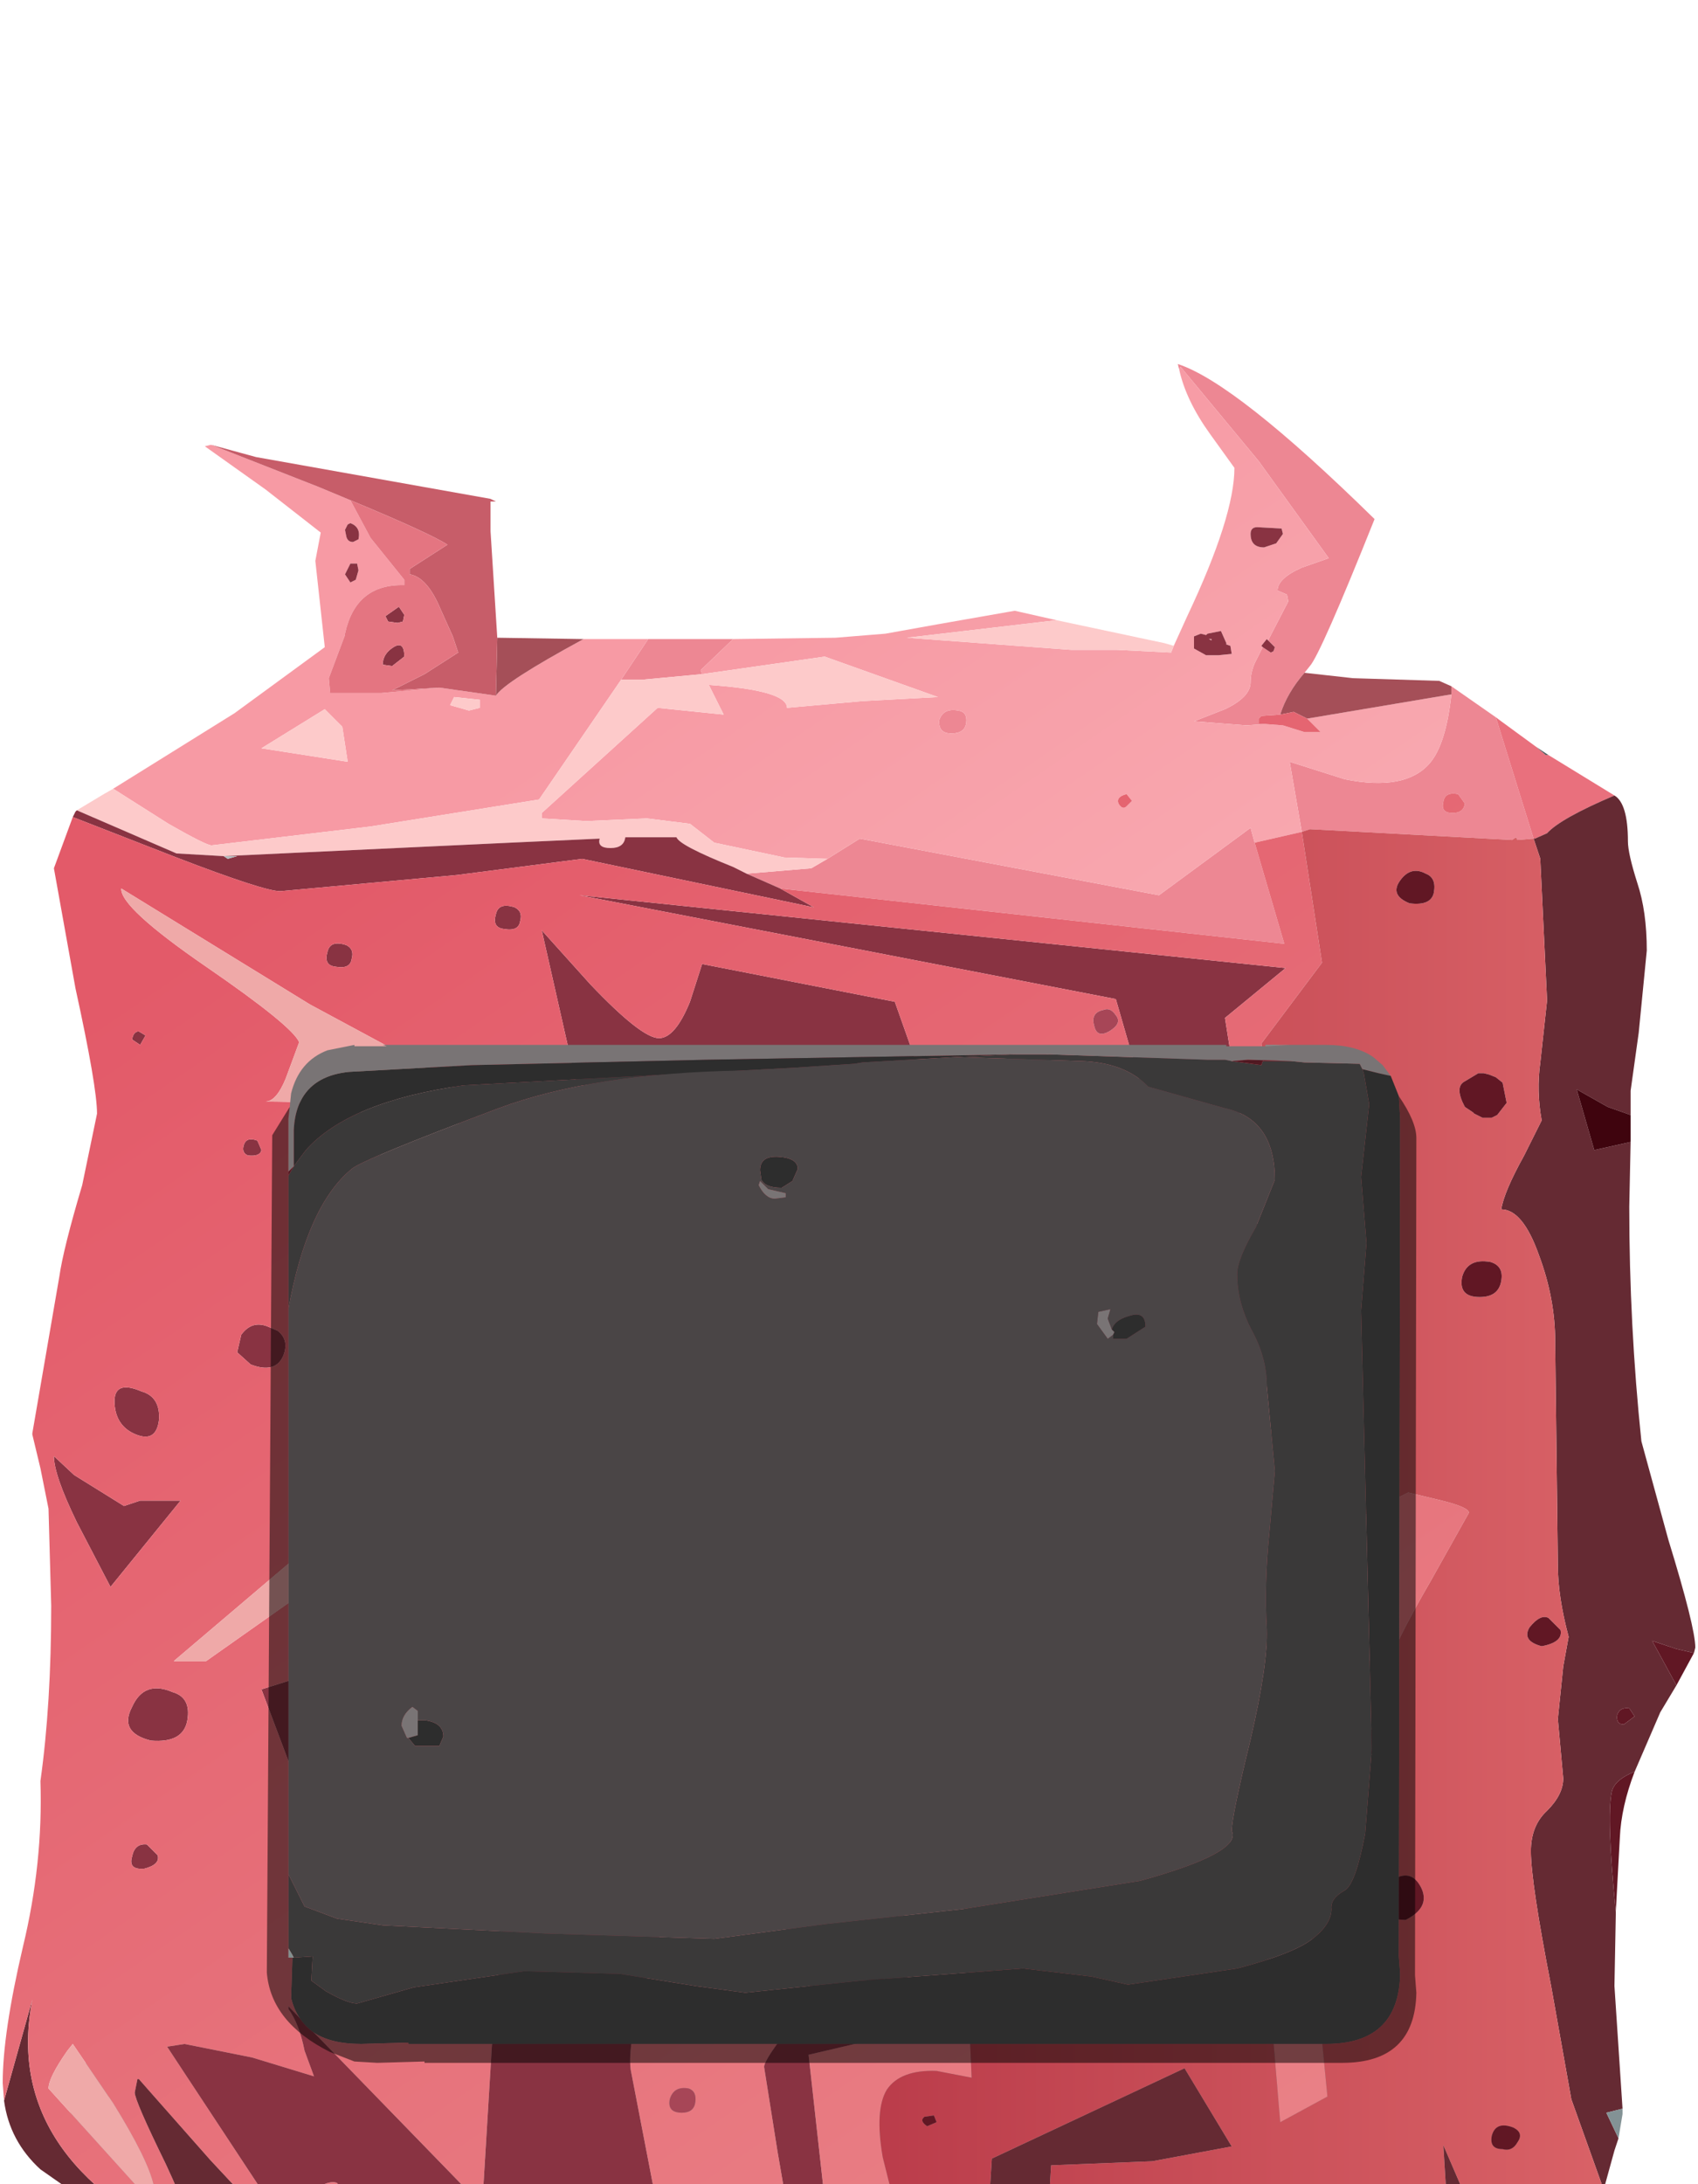 <?xml version="1.0" encoding="UTF-8" standalone="no"?>
<svg xmlns:xlink="http://www.w3.org/1999/xlink" height="81.0px" width="63.0px" xmlns="http://www.w3.org/2000/svg">
  <g transform="matrix(1.0, 0.0, 0.0, 1.0, 0.0, 0.0)">
    <use height="102.5" transform="matrix(1.0, 0.0, 0.0, 1.0, -0.25, 6.25)" width="63.5" xlink:href="#shape0"/>
    <use height="47.95" transform="matrix(0.298, 0.0, 0.0, 0.724, 2.502, 60.741)" width="182.6" xlink:href="#sprite0"/>
    <use height="71.25" transform="matrix(1.0, 0.0, 0.0, 1.0, 0.1, 13.5)" width="62.8" xlink:href="#shape2"/>
    <use height="0.0" id="price_tag_pt" transform="matrix(1.0, 0.0, 0.0, 1.0, 31.5, 94.8)" width="0.0" xlink:href="#sprite1"/>
  </g>
  <defs>
    <g id="shape0" transform="matrix(1.0, 0.0, 0.0, 1.0, 0.25, -6.25)">
      <path d="M63.25 108.75 L-0.25 108.75 -0.25 6.25 63.25 6.25 63.25 108.75" fill="#ffffff" fill-opacity="0.0" fill-rule="evenodd" stroke="none"/>
    </g>
    <g id="sprite0" transform="matrix(1.0, 0.0, 0.0, 1.0, 9.05, 42.85)">
      <use height="47.95" transform="matrix(1.0, 0.0, 0.0, 1.0, -9.05, -42.85)" width="182.6" xlink:href="#shape1"/>
    </g>
    <g id="shape1" transform="matrix(1.0, 0.0, 0.0, 1.0, 9.05, 42.85)">
      <path d="M-9.0 -18.9 L15.7 -42.85 154.6 -42.85 173.5 -18.9 173.55 -18.85 Q82.25 -28.25 -9.0 -18.85 L-9.0 -18.9" fill="url(#gradient0)" fill-rule="evenodd" stroke="none"/>
      <path d="M-9.0 -18.9 L-9.0 -18.85 Q82.25 -28.25 173.55 -18.85 L173.5 -18.9 173.55 -18.9 173.55 -18.85 154.6 5.1 15.7 5.1 -9.0 -18.85 -9.05 -18.9 -9.0 -18.9" fill="url(#gradient1)" fill-rule="evenodd" stroke="none"/>
    </g>
    <linearGradient gradientTransform="matrix(0.0, 0.023, -0.052, 0.0, 82.2, -21.65)" gradientUnits="userSpaceOnUse" id="gradient0" spreadMethod="pad" x1="-819.2" x2="819.2">
      <stop offset="0.0" stop-color="#000000" stop-opacity="0.0"/>
      <stop offset="0.533" stop-color="#000000" stop-opacity="0.447"/>
      <stop offset="0.784" stop-color="#000000"/>
    </linearGradient>
    <linearGradient gradientTransform="matrix(0.0, -0.023, -0.052, 0.0, 81.8, -19.95)" gradientUnits="userSpaceOnUse" id="gradient1" spreadMethod="pad" x1="-819.2" x2="819.2">
      <stop offset="0.0" stop-color="#000000" stop-opacity="0.0"/>
      <stop offset="0.533" stop-color="#000000" stop-opacity="0.447"/>
      <stop offset="0.784" stop-color="#000000"/>
    </linearGradient>
    <g id="shape2" transform="matrix(1.0, 0.0, 0.0, 1.0, -0.1, -13.5)">
      <path d="M47.05 23.75 L47.1 23.65 47.8 22.3 47.75 22.05 47.4 21.9 Q47.4 21.45 48.3 21.05 L49.3 20.7 46.7 17.1 43.8 13.6 43.75 13.7 43.7 13.5 Q45.85 14.2 51.0 19.25 49.0 24.25 48.6 24.7 L48.4 24.95 Q47.75 25.7 47.5 26.5 L46.8 26.55 46.7 26.65 46.7 26.85 46.95 26.85 46.25 26.9 44.3 26.75 Q44.55 26.65 45.45 26.3 46.4 25.85 46.4 25.3 46.4 24.95 46.55 24.6 L46.85 24.0 47.15 24.2 47.25 24.15 47.3 24.0 47.05 23.75 M27.2 23.7 L26.0 24.85 26.05 25.0 23.9 25.2 23.05 25.2 24.05 23.7 27.2 23.7 M30.7 31.85 L31.9 31.1 43.0 33.2 46.4 30.7 46.55 31.25 47.65 35.0 28.95 32.95 27.7 32.4 30.1 32.2 30.7 31.85 M48.3 30.85 L47.85 28.25 49.9 28.9 Q52.15 29.35 53.05 28.3 53.65 27.6 53.85 25.75 L53.85 25.45 55.5 26.6 56.9 31.1 56.3 31.15 56.25 31.05 56.1 31.15 48.6 30.75 48.3 30.85 M53.9 30.15 Q54.3 30.15 54.35 29.8 L54.1 29.45 Q53.6 29.35 53.55 29.75 53.45 30.15 53.9 30.15 M35.85 26.8 Q35.8 27.2 35.3 27.2 34.8 27.2 34.85 26.7 35.0 26.25 35.55 26.35 35.9 26.4 35.85 26.8" fill="#ed8793" fill-rule="evenodd" stroke="none"/>
      <path d="M43.75 13.7 L43.8 13.6 46.7 17.1 49.3 20.7 48.3 21.05 Q47.4 21.45 47.4 21.9 L47.75 22.05 47.8 22.3 47.1 23.65 47.05 23.75 47.0 23.7 46.8 23.95 46.85 24.0 46.55 24.6 Q46.4 24.95 46.4 25.3 46.4 25.85 45.45 26.3 44.55 26.65 44.3 26.75 L46.25 26.9 46.95 26.85 47.6 26.9 48.4 27.15 49.0 27.15 48.5 26.65 53.85 25.75 Q53.65 27.6 53.05 28.3 52.15 29.35 49.9 28.9 L47.85 28.25 48.3 30.85 46.55 31.25 46.4 30.7 43.0 33.2 31.9 31.1 30.7 31.85 29.1 31.8 26.5 31.25 25.6 30.55 24.0 30.35 21.75 30.45 20.1 30.35 20.1 30.15 24.4 26.25 26.85 26.5 26.3 25.4 Q29.2 25.6 29.2 26.25 L32.0 26.0 34.8 25.85 30.6 24.35 26.05 25.0 26.0 24.85 27.2 23.7 31.0 23.65 32.85 23.5 34.8 23.15 37.65 22.65 39.2 23.0 33.65 23.65 39.75 24.1 41.45 24.1 43.45 24.2 43.55 23.95 44.05 22.85 Q45.8 19.15 45.8 17.35 L44.9 16.1 Q44.0 14.85 43.75 13.7 M46.4 19.8 Q46.4 20.3 46.9 20.3 L47.35 20.15 47.6 19.8 47.55 19.6 46.65 19.55 Q46.4 19.55 46.4 19.8 M44.95 23.7 L44.95 23.75 44.85 23.7 44.95 23.7 M45.5 23.85 L45.3 23.4 44.8 23.5 44.75 23.55 44.55 23.5 44.3 23.6 44.3 24.05 44.75 24.3 45.0 24.3 45.2 24.3 45.7 24.25 45.65 23.95 45.5 23.9 45.5 23.85 M41.8 29.9 L42.0 29.7 41.8 29.45 Q41.4 29.55 41.5 29.8 41.65 30.05 41.8 29.9 M21.65 23.7 L24.05 23.7 23.05 25.2 20.0 29.65 13.75 30.65 7.85 31.35 Q7.65 31.35 6.25 30.55 L4.2 29.25 8.7 26.45 12.05 24.0 11.7 20.8 11.9 19.75 9.85 18.15 7.6 16.55 7.8 16.5 7.85 16.5 11.8 18.05 13.0 18.55 13.75 19.95 15.0 21.5 15.0 21.7 Q13.2 21.65 12.8 23.5 L12.8 23.55 12.2 25.15 12.25 25.7 14.15 25.7 16.3 25.5 18.4 25.8 Q18.7 25.3 21.65 23.7 M13.25 20.9 L13.0 20.9 12.8 21.3 13.0 21.6 13.2 21.5 13.3 21.15 13.25 20.9 M12.9 19.45 L12.8 19.65 12.85 19.9 Q12.9 20.1 13.1 20.1 L13.3 20.0 Q13.4 19.55 13.0 19.4 L12.9 19.45 M17.4 26.35 L17.8 26.25 17.8 25.95 16.85 25.85 16.7 26.15 17.4 26.35 M12.05 26.3 L9.7 27.75 12.9 28.25 12.7 26.95 12.05 26.3 M35.85 26.8 Q35.9 26.4 35.55 26.35 35.0 26.25 34.85 26.7 34.8 27.2 35.3 27.2 35.8 27.2 35.85 26.8" fill="url(#gradient2)" fill-rule="evenodd" stroke="none"/>
      <path d="M43.55 23.95 L43.45 24.2 41.45 24.1 39.75 24.1 33.65 23.65 39.2 23.0 43.2 23.85 43.55 23.95 M26.05 25.0 L30.6 24.35 34.8 25.85 32.0 26.0 29.2 26.25 Q29.2 25.6 26.3 25.4 L26.85 26.5 24.4 26.25 20.1 30.15 20.1 30.35 21.75 30.45 24.0 30.35 25.6 30.55 26.5 31.25 29.1 31.8 30.7 31.85 30.1 32.2 27.7 32.4 27.2 32.15 Q25.2 31.35 25.1 31.05 L23.2 31.05 Q23.15 31.45 22.65 31.45 22.15 31.45 22.25 31.1 L18.95 31.25 8.3 31.75 6.55 31.65 2.85 30.05 3.85 29.45 4.2 29.25 6.25 30.55 Q7.65 31.35 7.85 31.35 L13.75 30.65 20.0 29.65 23.05 25.2 23.9 25.2 26.05 25.0 M12.05 26.3 L12.7 26.95 12.9 28.25 9.7 27.75 12.05 26.3 M17.4 26.35 L16.7 26.15 16.85 25.85 17.8 25.95 17.8 26.25 17.4 26.35" fill="#fdcaca" fill-rule="evenodd" stroke="none"/>
      <path d="M47.05 23.75 L47.3 24.0 47.25 24.15 47.15 24.2 46.85 24.0 46.8 23.95 47.0 23.7 47.05 23.75 M45.5 23.85 L45.5 23.9 45.65 23.95 45.7 24.25 45.2 24.3 45.0 24.3 44.75 24.3 44.3 24.05 44.3 23.6 44.55 23.5 44.75 23.55 44.8 23.5 45.3 23.4 45.5 23.85 M44.95 23.7 L44.85 23.7 44.95 23.75 44.95 23.7 M46.4 19.8 Q46.4 19.55 46.65 19.55 L47.55 19.6 47.6 19.8 47.35 20.15 46.9 20.3 Q46.4 20.3 46.4 19.8 M44.4 42.25 Q44.95 42.1 44.85 41.7 L44.4 41.35 Q43.75 41.45 43.85 41.9 43.95 42.4 44.4 42.25 M41.4 37.05 L21.5 33.2 47.7 35.9 45.45 37.75 47.55 51.05 45.5 51.95 43.55 44.5 41.4 37.05 M12.9 19.45 L13.0 19.4 Q13.4 19.55 13.3 20.0 L13.1 20.1 Q12.9 20.1 12.85 19.9 L12.8 19.65 12.9 19.45 M13.25 20.9 L13.3 21.15 13.2 21.5 13.0 21.6 12.8 21.3 13.0 20.9 13.25 20.9 M14.8 22.5 L15.0 22.8 14.95 23.05 14.75 23.1 14.4 23.05 14.3 22.85 14.8 22.5 M15.0 24.35 L14.55 24.7 14.2 24.65 Q14.2 24.25 14.6 24.0 15.0 23.75 15.0 24.35 M12.15 35.3 Q12.25 34.85 12.85 35.05 13.15 35.2 13.05 35.55 13.0 35.95 12.45 35.85 12.0 35.8 12.15 35.3 M19.3 34.15 Q19.25 34.55 18.7 34.45 18.25 34.4 18.4 33.9 18.5 33.45 19.1 33.65 19.4 33.8 19.3 34.15 M2.85 30.05 L6.55 31.65 8.3 31.75 18.95 31.25 22.25 31.1 Q22.15 31.45 22.65 31.45 23.15 31.45 23.2 31.05 L25.1 31.05 Q25.2 31.35 27.2 32.15 L27.7 32.4 28.95 32.95 30.2 33.65 21.6 31.85 16.95 32.45 10.4 33.05 Q9.8 33.05 6.55 31.8 L2.7 30.3 2.8 30.1 2.85 30.05 M23.15 84.2 L21.95 83.6 18.0 81.65 17.9 81.65 18.25 75.9 18.75 70.05 19.9 68.55 25.3 69.5 24.25 72.45 Q23.25 75.6 23.4 76.75 L24.85 84.25 23.15 84.2 M8.3 31.75 L8.45 31.85 8.8 31.75 8.3 31.75 M9.7 42.65 Q9.65 42.9 9.2 42.85 8.95 42.75 9.05 42.45 9.15 42.15 9.55 42.3 L9.7 42.65 M5.2 38.75 L4.9 38.55 Q4.95 38.25 5.15 38.25 L5.4 38.4 5.2 38.75 M10.3 49.35 Q10.75 49.7 10.5 50.3 10.2 50.95 9.3 50.6 L8.8 50.15 8.95 49.5 Q9.35 48.95 9.95 49.2 L10.3 49.35 M24.95 41.75 Q25.1 41.75 25.2 41.9 L25.0 42.25 24.7 42.05 Q24.75 41.75 24.95 41.75 M23.05 46.35 L21.75 46.3 Q21.05 45.7 21.7 45.1 22.4 44.45 23.15 45.3 23.55 45.8 23.05 46.35 M27.55 40.1 L21.4 40.25 20.1 34.5 21.9 36.5 Q23.8 38.5 24.45 38.5 25.05 38.5 25.6 37.15 L26.05 35.75 33.2 37.15 34.05 39.55 38.9 39.1 43.6 50.65 35.5 48.05 37.25 47.95 Q39.05 47.7 39.05 47.2 L37.95 44.3 36.85 42.1 30.5 40.75 30.05 43.55 27.55 40.1 M36.75 54.6 Q36.85 54.15 37.15 54.15 37.4 54.05 37.6 54.35 37.8 54.65 37.25 54.95 36.7 55.05 36.75 54.6 M15.4 54.0 L15.55 53.35 Q15.95 52.8 16.55 53.05 L16.9 53.2 Q17.35 53.55 17.1 54.15 16.8 54.8 15.9 54.45 L15.4 54.0 M31.0 56.75 Q31.3 56.8 31.25 57.15 L30.8 57.45 Q30.35 57.45 30.45 57.05 30.55 56.65 31.0 56.75 M21.5 50.85 Q21.45 51.1 21.0 51.05 20.75 50.95 20.85 50.65 20.95 50.35 21.35 50.5 L21.5 50.85 M26.05 64.1 L22.6 65.2 18.35 64.6 15.9 70.75 12.75 70.75 9.7 62.65 11.45 62.1 13.95 69.55 15.45 68.9 17.15 64.65 16.95 60.8 22.15 62.3 25.05 61.3 32.85 63.75 33.85 75.3 30.0 76.2 30.65 82.05 29.35 82.7 28.85 79.8 28.35 76.65 Q28.35 76.3 30.2 74.05 L26.05 64.1 M32.95 73.05 L32.6 72.75 Q32.25 72.7 32.15 73.15 32.05 73.55 32.55 73.5 33.05 73.35 32.95 73.05 M6.7 55.65 L4.1 58.85 2.85 56.45 Q2.0 54.7 2.0 54.0 L2.75 54.7 4.6 55.85 5.2 55.65 6.7 55.65 M5.9 52.65 Q5.8 53.5 5.05 53.2 4.3 52.9 4.25 52.05 4.2 51.15 5.25 51.6 5.95 51.8 5.9 52.65 M6.95 63.8 Q6.8 64.65 5.6 64.55 4.4 64.25 4.9 63.3 5.35 62.3 6.4 62.75 7.1 62.95 6.95 63.8 M5.35 69.3 Q4.75 69.35 4.9 68.85 5.0 68.35 5.45 68.4 L5.85 68.8 Q5.95 69.15 5.35 69.3 M13.45 62.9 Q13.4 63.15 13.0 63.15 12.55 62.9 12.8 62.7 13.05 62.45 13.25 62.55 L13.45 62.9 M11.3 76.05 Q11.1 75.05 10.7 74.5 L10.7 74.4 17.7 81.6 16.05 81.75 14.2 82.3 Q13.6 82.45 13.2 81.8 L12.5 80.95 Q12.1 80.8 11.2 81.55 L10.45 82.35 6.2 75.9 6.85 75.8 9.35 76.3 11.65 77.0 11.3 76.05" fill="#893342" fill-rule="evenodd" stroke="none"/>
      <path d="M57.0 27.7 L57.35 28.0 57.45 28.0 59.9 29.5 Q57.9 30.35 57.4 30.9 L56.95 31.1 56.9 31.1 55.5 26.6 55.7 26.75 57.0 27.7" fill="#e9707d" fill-rule="evenodd" stroke="none"/>
      <path d="M56.9 31.1 L56.95 31.1 57.4 30.9 Q57.9 30.35 59.9 29.5 60.4 29.8 60.4 31.2 60.4 31.65 60.75 32.75 61.1 33.8 61.1 35.25 L60.8 38.3 60.5 40.45 60.5 41.35 59.65 41.05 58.5 40.4 59.15 42.65 60.5 42.35 60.45 44.75 Q60.45 49.15 60.9 53.45 L61.9 57.1 Q62.9 60.35 62.9 61.1 L62.85 61.3 62.2 61.15 61.3 60.85 62.2 62.5 61.6 63.5 60.65 65.7 Q59.9 66.0 59.8 66.45 59.6 67.4 59.95 70.9 L59.95 71.0 59.9 73.65 60.2 78.2 59.6 78.35 60.05 79.3 59.9 79.75 59.5 81.2 58.3 77.85 57.55 73.65 Q56.8 69.8 56.8 68.65 56.8 67.7 57.4 67.15 58.0 66.55 58.0 65.95 L57.8 63.75 58.0 61.8 58.2 60.7 Q57.8 59.2 57.8 58.05 L57.7 49.75 Q57.7 48.15 57.1 46.55 56.5 44.85 55.7 44.85 55.8 44.2 56.55 42.85 L57.2 41.55 Q57.0 40.45 57.15 39.4 L57.4 37.1 57.15 31.9 57.15 31.85 56.9 31.1 M53.85 84.35 L53.55 79.55 55.45 83.95 53.85 84.35 M0.15 77.9 L1.2 74.15 Q0.05 80.05 7.2 83.35 7.25 82.6 6.15 80.25 5.0 77.9 5.0 77.6 L5.1 77.1 5.15 77.1 7.8 80.1 Q10.75 83.3 11.1 83.1 L11.65 82.25 11.85 81.7 13.35 82.35 Q15.0 82.95 15.5 82.75 L16.9 82.4 17.7 82.3 21.3 84.1 20.85 84.05 19.45 83.95 18.6 83.85 8.95 84.55 Q8.0 84.55 5.9 83.65 L3.5 81.85 1.5 80.45 Q0.35 79.4 0.15 77.9 M38.8 83.6 L36.6 83.2 36.8 80.05 43.95 76.7 45.7 79.6 42.75 80.15 39.0 80.3 38.8 83.6 M60.45 63.35 Q60.1 63.3 60.0 63.6 59.95 63.95 60.25 63.95 L60.65 63.65 60.45 63.35" fill="#652a33" fill-rule="evenodd" stroke="none"/>
      <path d="M57.45 28.0 L57.35 28.0 57.0 27.7 57.45 28.0" fill="#54585b" fill-rule="evenodd" stroke="none"/>
      <path d="M47.5 26.5 Q47.75 25.7 48.4 24.95 L50.2 25.15 53.4 25.25 53.85 25.45 53.85 25.75 48.5 26.65 48.0 26.4 47.5 26.5 M18.45 23.65 L21.65 23.7 Q18.7 25.3 18.4 25.8 L18.45 23.65" fill="#a54f58" fill-rule="evenodd" stroke="none"/>
      <path d="M46.95 26.85 L46.7 26.85 46.7 26.65 46.8 26.55 47.5 26.5 48.0 26.4 48.5 26.65 49.0 27.15 48.4 27.15 47.6 26.9 46.95 26.85 M46.55 31.25 L48.3 30.85 49.05 35.7 46.8 38.7 48.8 53.0 40.9 53.25 40.5 59.3 35.45 62.65 36.05 77.05 34.75 76.8 Q33.4 76.75 32.9 77.5 32.45 78.25 32.75 80.0 L33.15 81.6 32.4 83.85 29.85 84.05 25.55 84.25 24.85 84.25 23.4 76.75 Q23.25 75.6 24.25 72.45 L25.3 69.5 19.9 68.55 18.75 70.05 18.25 75.9 17.9 81.65 18.0 81.65 21.95 83.6 23.15 84.2 21.3 84.1 17.7 82.3 16.9 82.4 15.5 82.75 Q15.0 82.95 13.35 82.35 L11.85 81.7 11.65 82.25 11.1 83.1 Q10.75 83.3 7.8 80.1 L5.15 77.1 5.1 77.1 5.0 77.6 Q5.0 77.9 6.15 80.25 7.25 82.6 7.2 83.35 0.05 80.05 1.2 74.15 L0.15 77.9 0.1 77.25 Q0.1 75.4 0.85 72.2 1.6 69.1 1.5 66.05 1.9 63.2 1.9 59.55 L1.8 55.95 1.5 54.45 1.2 53.2 1.2 53.15 2.2 47.35 Q2.35 46.3 3.05 43.95 L3.6 41.3 Q3.6 40.3 2.8 36.65 L2.0 32.2 2.7 30.3 6.55 31.8 Q9.8 33.05 10.4 33.05 L16.95 32.45 21.6 31.85 30.2 33.65 28.95 32.95 47.65 35.0 46.55 31.25 M53.9 30.15 Q53.45 30.15 53.55 29.75 53.6 29.35 54.1 29.45 L54.35 29.8 Q54.3 30.15 53.9 30.15 M41.8 29.9 Q41.65 30.05 41.5 29.8 41.4 29.55 41.8 29.45 L42.0 29.7 41.8 29.9 M41.4 37.65 Q41.2 37.35 40.95 37.45 40.45 37.55 40.6 38.05 40.7 38.5 41.15 38.25 41.65 37.95 41.4 37.65 M41.4 37.05 L43.55 44.5 45.5 51.95 47.55 51.05 45.45 37.75 47.7 35.9 21.5 33.2 41.4 37.05 M19.3 34.15 Q19.4 33.8 19.1 33.65 18.5 33.45 18.4 33.9 18.25 34.4 18.7 34.45 19.25 34.55 19.3 34.15 M12.15 35.3 Q12.0 35.8 12.45 35.85 13.0 35.95 13.05 35.55 13.15 35.2 12.85 35.05 12.25 34.85 12.15 35.3 M4.5 32.95 Q4.45 33.65 7.65 35.85 10.85 38.05 11.1 38.65 L10.6 40.0 Q10.25 40.85 9.85 40.85 12.95 40.85 13.6 41.4 14.2 41.9 14.2 44.55 14.2 46.7 13.0 51.45 L14.15 49.45 15.3 46.35 16.3 43.4 17.3 40.95 Q17.3 40.45 14.75 39.0 L11.5 37.25 4.5 32.95 M10.3 49.35 L9.95 49.2 Q9.35 48.95 8.95 49.5 L8.8 50.15 9.3 50.6 Q10.2 50.95 10.5 50.3 10.75 49.7 10.3 49.35 M5.2 38.75 L5.4 38.4 5.15 38.25 Q4.95 38.25 4.9 38.55 L5.2 38.75 M9.7 42.65 L9.55 42.3 Q9.15 42.15 9.05 42.45 8.95 42.75 9.2 42.85 9.65 42.9 9.7 42.65 M27.55 40.1 L30.05 43.55 30.5 40.75 36.85 42.1 37.95 44.3 39.05 47.2 Q39.05 47.7 37.25 47.95 L35.5 48.05 43.6 50.65 38.9 39.1 34.05 39.55 33.2 37.15 26.05 35.75 25.6 37.15 Q25.05 38.5 24.45 38.5 23.8 38.5 21.9 36.5 L20.1 34.5 21.4 40.25 27.55 40.1 M23.05 46.35 Q23.55 45.8 23.15 45.3 22.4 44.45 21.7 45.1 21.05 45.7 21.75 46.3 L23.05 46.35 M24.95 41.75 Q24.75 41.75 24.7 42.05 L25.0 42.25 25.2 41.9 Q25.1 41.75 24.95 41.75 M36.75 54.6 Q36.7 55.05 37.25 54.95 37.8 54.65 37.6 54.35 37.4 54.05 37.15 54.15 36.85 54.15 36.75 54.6 M15.4 54.0 L6.45 61.6 7.65 61.6 19.7 53.1 22.0 54.2 24.9 53.0 31.85 54.25 Q33.6 53.55 35.3 52.8 L18.5 51.35 16.55 53.05 Q15.95 52.8 15.55 53.35 L15.4 54.0 M31.0 56.75 Q30.55 56.65 30.45 57.05 30.35 57.45 30.8 57.45 L31.25 57.15 Q31.3 56.8 31.0 56.75 M24.75 60.35 L34.8 62.25 39.55 59.1 23.55 58.05 16.4 60.15 21.4 61.45 24.75 60.35 M26.05 64.1 L30.2 74.05 Q28.35 76.3 28.35 76.65 L28.85 79.8 29.35 82.7 30.65 82.05 30.0 76.2 33.85 75.3 32.85 63.75 25.05 61.3 22.15 62.3 16.95 60.8 17.15 64.65 15.45 68.9 13.95 69.55 11.45 62.1 9.7 62.65 12.75 70.75 15.9 70.75 18.35 64.6 22.6 65.2 26.05 64.1 M21.5 50.85 L21.35 50.5 Q20.95 50.35 20.85 50.65 20.75 50.95 21.0 51.05 21.45 51.1 21.5 50.85 M11.3 76.05 L11.65 77.0 9.35 76.3 6.85 75.8 6.2 75.9 10.45 82.35 11.2 81.55 Q12.1 80.8 12.5 80.95 L13.2 81.8 Q13.6 82.45 14.2 82.3 L16.05 81.75 17.7 81.6 10.7 74.4 10.7 74.5 Q11.1 75.05 11.3 76.05 M13.45 62.9 L13.25 62.55 Q13.05 62.45 12.8 62.7 12.55 62.9 13.0 63.15 13.4 63.15 13.45 62.9 M5.35 69.3 Q5.95 69.15 5.85 68.8 L5.45 68.4 Q5.0 68.35 4.9 68.85 4.75 69.35 5.35 69.3 M6.95 63.8 Q7.1 62.95 6.4 62.75 5.35 62.3 4.9 63.3 4.4 64.25 5.6 64.55 6.8 64.65 6.95 63.8 M5.9 52.65 Q5.95 51.8 5.25 51.6 4.2 51.15 4.25 52.05 4.3 52.9 5.05 53.2 5.8 53.5 5.9 52.65 M6.7 55.65 L5.2 55.65 4.6 55.85 2.75 54.7 2.0 54.0 Q2.0 54.7 2.85 56.45 L4.1 58.85 6.7 55.65 M1.8 77.45 L5.6 81.65 5.7 81.65 5.7 81.05 Q5.5 80.1 4.2 78.0 L2.7 75.8 2.5 76.05 Q1.8 77.05 1.8 77.45 M31.65 82.8 L31.2 82.85 Q31.15 83.15 31.4 83.15 L31.65 83.1 Q31.85 82.9 31.65 82.8 M25.8 77.95 Q25.85 77.55 25.55 77.45 25.0 77.35 24.85 77.85 24.75 78.35 25.3 78.35 25.75 78.35 25.8 77.95 M52.25 55.35 L53.5 55.65 Q54.5 55.9 54.5 56.1 L53.1 58.6 Q51.65 61.1 51.4 62.05 L51.3 62.05 49.45 60.25 47.6 58.85 Q47.85 57.5 52.25 55.35 M47.65 61.2 L49.25 77.75 47.5 78.7 46.6 68.05 43.15 69.0 42.9 66.1 41.2 65.45 42.45 60.05 47.65 61.2 M44.75 64.5 Q44.65 64.9 45.15 64.85 L45.6 64.4 45.2 64.1 Q44.85 64.05 44.75 64.5" fill="url(#gradient3)" fill-rule="evenodd" stroke="none"/>
      <path d="M53.2 33.1 Q53.3 32.55 52.9 32.4 52.35 32.1 51.95 32.65 51.55 33.2 52.3 33.5 53.1 33.6 53.2 33.1 M56.9 31.1 L57.15 31.85 57.15 31.9 57.4 37.1 57.15 39.4 Q57.0 40.45 57.2 41.55 L56.55 42.85 Q55.8 44.2 55.7 44.85 56.5 44.85 57.1 46.55 57.7 48.15 57.7 49.75 L57.8 58.05 Q57.8 59.2 58.2 60.7 L58.0 61.8 57.8 63.75 58.0 65.95 Q58.0 66.55 57.4 67.15 56.8 67.7 56.8 68.65 56.8 69.8 57.55 73.65 L58.3 77.85 59.5 81.2 59.4 81.45 58.9 82.75 57.95 83.15 57.6 83.25 55.45 83.95 53.55 79.55 53.85 84.35 53.65 84.4 48.95 84.75 46.3 84.65 Q46.25 84.25 45.9 84.15 45.2 83.9 44.85 84.55 L42.1 84.35 32.75 83.85 32.4 83.85 33.15 81.6 32.75 80.0 Q32.45 78.25 32.9 77.5 33.4 76.75 34.75 76.8 L36.05 77.05 35.45 62.65 40.5 59.3 40.9 53.25 48.8 53.0 46.8 38.7 49.05 35.7 48.3 30.85 48.6 30.75 56.1 31.15 56.25 31.05 56.3 31.15 56.9 31.1 M49.9 44.45 L50.35 44.1 Q50.4 43.75 50.05 43.7 49.35 43.8 49.55 44.15 49.7 44.6 49.9 44.45 M54.25 47.35 Q54.1 48.1 54.9 48.1 55.6 48.1 55.7 47.5 55.8 46.95 55.3 46.8 54.45 46.65 54.25 47.35 M55.9 40.9 L55.75 40.15 55.5 39.95 55.25 39.85 55.05 39.8 54.85 39.8 54.35 40.1 Q53.95 40.3 54.35 41.05 L54.5 41.15 54.65 41.25 54.7 41.3 55.0 41.45 55.35 41.45 55.55 41.35 55.9 40.9 M37.75 64.2 L38.1 63.95 37.9 63.6 Q37.55 63.55 37.45 63.85 37.4 64.2 37.75 64.2 M34.4 78.85 L34.75 78.7 34.65 78.45 34.3 78.5 Q34.1 78.65 34.4 78.85 M38.8 83.6 L39.0 80.3 42.75 80.15 45.7 79.6 43.95 76.7 36.8 80.05 36.6 83.2 38.8 83.6 M52.25 55.35 Q47.85 57.5 47.6 58.85 L49.45 60.25 51.3 62.05 51.4 62.05 Q51.65 61.1 53.1 58.6 L54.5 56.1 Q54.5 55.9 53.5 55.65 L52.25 55.35 M43.95 56.9 Q43.1 56.75 42.95 57.45 42.8 58.2 43.6 58.2 44.3 58.2 44.4 57.6 44.45 57.05 43.95 56.9 M49.1 54.9 Q49.05 55.2 49.45 55.2 49.9 55.0 49.75 54.8 49.65 54.6 49.45 54.6 49.2 54.55 49.1 54.9 M57.45 60.0 Q57.15 59.85 56.75 60.35 56.45 60.85 57.2 61.05 58.0 60.9 57.9 60.45 L57.45 60.0 M47.65 61.2 L42.45 60.05 41.2 65.45 42.9 66.1 43.15 69.0 46.6 68.05 47.5 78.7 49.25 77.75 47.65 61.2 M44.0 70.55 L43.5 70.5 Q43.4 70.8 43.55 70.85 L43.95 70.85 44.0 70.55 M41.2 72.7 Q41.25 72.3 40.9 72.25 40.35 72.1 40.25 72.6 40.15 73.1 40.7 73.1 41.15 73.1 41.2 72.7 M51.15 70.55 Q51.0 70.9 51.3 71.15 L52.15 71.2 Q53.05 70.75 52.75 70.05 52.45 69.4 51.9 69.6 L51.35 70.0 51.15 70.55 M50.75 65.15 L51.4 64.7 Q51.45 64.25 51.05 64.15 50.4 64.05 50.3 64.6 50.15 65.15 50.75 65.15 M55.75 79.7 Q56.1 79.8 56.3 79.45 56.55 79.1 56.15 78.9 55.5 78.65 55.35 79.2 55.25 79.7 55.75 79.7" fill="url(#gradient4)" fill-rule="evenodd" stroke="none"/>
      <path d="M53.2 33.1 Q53.1 33.6 52.3 33.5 51.55 33.2 51.95 32.65 52.35 32.1 52.9 32.4 53.3 32.55 53.2 33.1 M59.95 70.9 Q59.6 67.4 59.8 66.45 59.9 66.0 60.65 65.7 60.15 67.0 60.1 68.15 L59.95 70.9 M62.2 62.5 L61.3 60.85 62.2 61.15 62.85 61.3 62.2 62.5 M44.85 84.55 Q45.2 83.9 45.9 84.15 46.25 84.25 46.3 84.65 L45.55 84.6 44.85 84.55 M49.9 44.45 Q49.7 44.6 49.55 44.15 49.35 43.8 50.05 43.7 50.4 43.75 50.35 44.1 L49.9 44.45 M55.9 40.9 L55.55 41.35 55.35 41.45 55.0 41.45 54.7 41.3 54.65 41.25 54.5 41.15 54.35 41.05 Q53.95 40.3 54.35 40.1 L54.85 39.8 55.05 39.8 55.25 39.85 55.5 39.95 55.75 40.15 55.9 40.9 M54.25 47.35 Q54.45 46.65 55.3 46.8 55.8 46.95 55.7 47.5 55.6 48.1 54.9 48.1 54.1 48.1 54.25 47.35 M37.75 64.2 Q37.4 64.2 37.45 63.85 37.55 63.55 37.9 63.6 L38.1 63.95 37.75 64.2 M32.95 73.05 Q33.05 73.35 32.55 73.5 32.05 73.55 32.15 73.15 32.25 72.7 32.6 72.75 L32.95 73.05 M34.4 78.85 Q34.1 78.65 34.3 78.5 L34.65 78.45 34.75 78.7 34.4 78.85 M31.65 82.8 Q31.85 82.9 31.65 83.1 L31.4 83.15 Q31.15 83.15 31.2 82.85 L31.65 82.8 M57.45 60.0 L57.9 60.45 Q58.0 60.9 57.2 61.05 56.45 60.85 56.75 60.35 57.15 59.85 57.45 60.0 M49.1 54.9 Q49.2 54.55 49.45 54.6 49.65 54.6 49.75 54.8 49.9 55.0 49.45 55.2 49.05 55.2 49.1 54.9 M43.95 56.9 Q44.45 57.05 44.4 57.6 44.3 58.2 43.6 58.2 42.8 58.2 42.95 57.45 43.1 56.75 43.95 56.9 M44.75 64.5 Q44.85 64.05 45.2 64.1 L45.6 64.4 45.15 64.85 Q44.65 64.9 44.75 64.5 M41.2 72.7 Q41.15 73.1 40.7 73.1 40.15 73.1 40.25 72.6 40.35 72.1 40.9 72.25 41.25 72.3 41.2 72.7 M44.0 70.55 L43.95 70.85 43.55 70.85 Q43.4 70.8 43.5 70.5 L44.0 70.55 M60.45 63.35 L60.65 63.65 60.25 63.95 Q59.95 63.95 60.0 63.6 60.1 63.3 60.45 63.35 M50.75 65.15 Q50.15 65.15 50.3 64.6 50.4 64.05 51.05 64.15 51.45 64.25 51.4 64.7 L50.75 65.15 M51.15 70.55 L51.35 70.0 51.9 69.6 Q52.45 69.4 52.75 70.05 53.05 70.75 52.15 71.2 L51.3 71.15 Q51.0 70.9 51.15 70.55 M55.75 79.7 Q55.25 79.7 55.35 79.2 55.5 78.65 56.15 78.9 56.55 79.1 56.3 79.45 56.1 79.8 55.75 79.7" fill="#611724" fill-rule="evenodd" stroke="none"/>
      <path d="M41.4 37.65 Q41.65 37.95 41.15 38.25 40.7 38.5 40.6 38.05 40.45 37.55 40.95 37.45 41.2 37.35 41.4 37.65 M44.4 42.25 Q43.95 42.4 43.85 41.9 43.75 41.45 44.4 41.35 L44.85 41.7 Q44.95 42.1 44.4 42.25 M25.8 77.95 Q25.75 78.35 25.3 78.35 24.75 78.35 24.85 77.85 25.0 77.35 25.55 77.45 25.85 77.55 25.8 77.95" fill="#a74657" fill-rule="evenodd" stroke="none"/>
      <path d="M60.5 42.35 L59.15 42.65 58.5 40.4 59.65 41.05 60.5 41.35 60.5 42.35" fill="#3f040e" fill-rule="evenodd" stroke="none"/>
      <path d="M7.85 16.5 L9.5 16.95 18.2 18.5 18.4 18.6 18.2 18.6 18.2 19.7 18.45 23.65 18.4 25.8 16.3 25.5 14.55 25.6 15.75 25.0 17.0 24.2 16.8 23.6 16.35 22.6 Q15.85 21.4 15.2 21.3 L15.2 21.1 16.6 20.2 Q16.0 19.8 13.0 18.55 L11.8 18.05 7.85 16.5" fill="#c75d69" fill-rule="evenodd" stroke="none"/>
      <path d="M16.3 25.5 L14.15 25.7 12.25 25.7 12.2 25.15 12.8 23.55 12.8 23.5 Q13.2 21.65 15.0 21.7 L15.0 21.5 13.75 19.95 13.0 18.55 Q16.0 19.8 16.6 20.2 L15.2 21.1 15.2 21.3 Q15.85 21.4 16.35 22.6 L16.8 23.6 17.0 24.2 15.75 25.0 14.55 25.6 16.3 25.5 M15.0 24.35 Q15.0 23.75 14.6 24.0 14.2 24.25 14.2 24.65 L14.55 24.7 15.0 24.35 M14.8 22.5 L14.3 22.85 14.4 23.05 14.75 23.1 14.95 23.05 15.0 22.8 14.8 22.5" fill="#e47581" fill-rule="evenodd" stroke="none"/>
      <path d="M8.3 31.75 L8.8 31.75 8.45 31.85 8.3 31.75" fill="url(#gradient5)" fill-rule="evenodd" stroke="none"/>
      <path d="M4.5 32.95 L11.5 37.25 14.75 39.0 Q17.3 40.45 17.3 40.95 L16.3 43.4 15.3 46.35 14.15 49.45 13.0 51.45 Q14.2 46.7 14.2 44.55 14.2 41.9 13.6 41.4 12.95 40.85 9.85 40.85 10.25 40.85 10.6 40.0 L11.1 38.65 Q10.85 38.05 7.65 35.85 4.45 33.65 4.5 32.95 M16.55 53.05 L18.5 51.35 35.3 52.8 Q33.6 53.55 31.85 54.25 L24.9 53.0 22.0 54.2 19.7 53.1 7.65 61.6 6.45 61.6 15.4 54.0 15.9 54.45 Q16.8 54.8 17.1 54.15 17.35 53.55 16.9 53.2 L16.55 53.05 M24.75 60.35 L21.4 61.45 16.4 60.15 23.55 58.05 39.55 59.1 34.8 62.25 24.75 60.35 M1.8 77.45 Q1.8 77.05 2.5 76.05 L2.7 75.8 4.2 78.0 Q5.5 80.1 5.7 81.05 L5.7 81.65 5.6 81.65 1.8 77.45" fill="#efa9a8" fill-rule="evenodd" stroke="none"/>
      <path d="M60.05 79.3 L59.6 78.35 60.2 78.2 60.2 78.4 60.05 79.3" fill="#839295" fill-rule="evenodd" stroke="none"/>
      <path d="M50.55 39.65 L50.6 39.8 50.8 40.95 50.5 43.65 50.7 46.1 50.5 48.6 50.9 64.85 50.65 68.0 Q50.3 69.85 49.9 70.1 49.35 70.4 49.4 70.8 49.4 71.35 48.7 71.9 48.0 72.45 45.9 73.0 L41.85 73.6 40.5 73.3 37.95 73.0 31.95 73.45 27.65 73.9 25.8 73.65 23.0 73.2 19.45 73.1 15.35 73.7 13.25 74.3 Q12.9 74.3 12.1 73.85 L11.55 73.45 11.6 72.55 10.9 72.6 10.85 72.5 10.7 72.25 10.7 69.5 11.3 70.7 12.5 71.15 14.2 71.4 20.2 71.7 26.5 71.9 30.65 71.35 35.7 70.8 42.3 69.75 Q46.1 68.7 45.7 67.9 45.7 67.35 46.4 64.5 47.05 61.7 47.0 60.4 46.9 58.75 47.1 56.8 L47.3 54.55 47.0 51.4 Q47.0 50.35 46.45 49.35 45.9 48.3 45.9 47.25 45.9 46.7 46.6 45.5 L47.3 43.75 Q47.3 41.5 45.45 41.1 L42.6 40.3 Q41.75 39.4 40.1 39.35 L35.45 39.2 37.7 39.1 38.4 39.1 38.6 39.1 38.9 39.1 44.8 39.3 45.45 39.3 45.7 39.35 46.8 39.5 46.85 39.35 47.9 39.35 48.4 39.4 50.45 39.45 50.55 39.65 M10.9 43.25 L11.35 42.65 Q12.95 40.85 17.2 40.25 L29.4 39.6 27.5 39.7 Q22.0 39.8 18.5 41.1 13.45 43.0 13.05 43.35 11.4 44.7 10.7 48.55 L10.7 43.6 10.9 43.25" fill="#3a3939" fill-rule="evenodd" stroke="none"/>
      <path d="M50.55 39.65 L50.45 39.45 48.4 39.4 47.9 39.35 46.3 39.3 45.7 39.35 45.45 39.3 44.8 39.3 38.9 39.1 38.6 39.1 38.4 39.1 37.7 39.1 26.25 39.3 17.5 39.5 12.95 39.75 Q11.0 39.95 10.9 41.9 L10.9 43.25 10.7 43.45 10.7 41.5 10.75 41.05 10.8 40.55 Q11.1 39.35 12.15 38.95 L13.15 38.75 13.15 38.8 14.35 38.8 14.2 38.75 45.5 38.75 45.5 38.8 46.45 38.8 46.95 38.8 47.85 38.75 49.2 38.75 Q50.3 38.75 50.95 39.2 L51.3 39.5 51.6 39.9 51.15 39.8 50.55 39.65 M41.3 49.5 L41.1 49.65 40.7 49.1 40.75 48.65 41.2 48.55 41.1 48.9 41.25 49.3 41.35 49.4 41.3 49.5 M29.15 44.4 L28.75 44.45 Q28.4 44.45 28.15 43.95 L28.2 43.8 28.5 44.1 29.15 44.25 29.15 44.4 M15.15 64.45 L15.1 64.45 14.9 64.0 Q14.9 63.6 15.3 63.3 L15.5 63.45 15.5 63.8 15.5 64.35 15.15 64.45" fill="#797475" fill-rule="evenodd" stroke="none"/>
      <path d="M10.9 72.6 L11.6 72.55 11.55 73.45 12.1 73.85 Q12.9 74.3 13.25 74.3 L15.35 73.7 19.45 73.1 23.0 73.2 25.8 73.65 27.65 73.9 31.95 73.45 37.95 73.0 40.5 73.3 41.85 73.6 45.9 73.0 Q48.0 72.45 48.7 71.9 49.4 71.35 49.4 70.8 49.35 70.4 49.9 70.1 50.3 69.85 50.65 68.0 L50.9 64.85 50.5 48.6 50.7 46.1 50.5 43.65 50.8 40.95 50.6 39.8 50.55 39.65 51.15 39.8 51.6 39.9 51.9 40.65 51.95 41.5 51.9 72.55 51.95 73.2 Q51.9 75.8 49.2 75.8 L15.15 75.8 15.15 75.75 13.4 75.8 Q12.25 75.8 11.6 75.35 11.0 74.9 10.8 74.1 L10.85 72.6 10.9 72.6 M37.7 39.1 L35.45 39.2 34.6 39.25 32.0 39.4 31.7 39.45 29.4 39.6 17.2 40.25 Q12.95 40.85 11.35 42.65 L10.9 43.25 10.9 41.9 Q11.0 39.95 12.95 39.75 L17.5 39.5 26.25 39.3 37.7 39.1 M41.25 49.3 Q41.35 48.95 41.9 48.8 42.5 48.6 42.5 49.2 L41.8 49.65 41.3 49.65 41.3 49.5 41.35 49.4 41.25 49.3 M29.4 43.8 L29.0 44.05 Q28.4 44.05 28.25 43.75 L28.2 43.4 Q28.2 42.85 28.9 42.9 29.6 42.95 29.6 43.35 L29.4 43.8 M15.5 63.8 L15.8 63.8 Q16.45 63.9 16.45 64.4 L16.3 64.75 15.4 64.75 15.15 64.45 15.5 64.35 15.5 63.8" fill="#2d2d2d" fill-rule="evenodd" stroke="none"/>
      <path d="M47.9 39.35 L46.85 39.35 46.8 39.5 45.7 39.35 46.3 39.3 47.9 39.35 M10.7 43.45 L10.9 43.25 10.7 43.6 10.7 43.45" fill="#511922" fill-rule="evenodd" stroke="none"/>
      <path d="M10.7 72.25 L10.85 72.5 10.9 72.6 10.85 72.6 10.7 72.6 10.7 72.25 M47.85 38.75 L46.95 38.8 46.95 38.75 47.85 38.75" fill="#82908e" fill-rule="evenodd" stroke="none"/>
      <path d="M35.45 39.2 L40.1 39.35 Q41.75 39.4 42.6 40.3 L45.45 41.1 Q47.3 41.5 47.3 43.75 L46.6 45.5 Q45.9 46.7 45.9 47.25 45.9 48.3 46.45 49.35 47.0 50.35 47.0 51.4 L47.3 54.55 47.1 56.8 Q46.9 58.75 47.0 60.4 47.05 61.7 46.4 64.5 45.7 67.35 45.7 67.9 46.1 68.7 42.3 69.75 L35.7 70.8 30.65 71.35 26.5 71.9 20.2 71.7 14.2 71.4 12.5 71.15 11.3 70.7 10.7 69.5 10.7 48.55 Q11.4 44.7 13.05 43.35 13.45 43.0 18.5 41.1 22.0 39.8 27.5 39.7 L29.4 39.6 31.7 39.45 32.0 39.4 34.6 39.25 35.45 39.2 M41.3 49.5 L41.3 49.65 41.8 49.65 42.5 49.2 Q42.5 48.6 41.9 48.8 41.35 48.95 41.25 49.3 L41.1 48.9 41.2 48.55 40.75 48.65 40.7 49.1 41.1 49.65 41.3 49.5 M29.4 43.8 L29.6 43.35 Q29.6 42.95 28.9 42.9 28.2 42.85 28.2 43.4 L28.25 43.75 Q28.4 44.05 29.0 44.05 L29.4 43.8 M15.5 63.8 L15.5 63.45 15.3 63.3 Q14.9 63.6 14.9 64.0 L15.1 64.45 15.15 64.45 15.4 64.75 16.3 64.75 16.45 64.4 Q16.45 63.9 15.8 63.8 L15.5 63.8 M29.15 44.4 L29.15 44.25 28.5 44.1 28.2 43.8 28.15 43.95 Q28.4 44.45 28.75 44.45 L29.15 44.4" fill="#4a4546" fill-rule="evenodd" stroke="none"/>
      <path d="M10.7 69.5 L10.7 72.25 10.7 72.6 10.85 72.6 10.8 74.1 Q11.0 74.9 11.6 75.35 12.25 75.8 13.4 75.8 L15.15 75.75 15.15 75.8 49.2 75.8 Q51.9 75.8 51.95 73.2 L51.9 72.55 51.95 41.5 51.9 40.65 Q52.55 41.6 52.55 42.2 L52.5 73.25 52.55 73.9 Q52.5 76.5 49.8 76.5 L15.75 76.5 15.75 76.45 14.0 76.5 13.15 76.45 12.25 76.1 Q10.05 75.0 9.9 73.15 L10.1 42.1 10.75 41.05 10.7 41.5 10.7 43.45 10.7 43.6 10.7 48.55 10.7 69.5" fill="#000000" fill-opacity="0.514" fill-rule="evenodd" stroke="none"/>
    </g>
    <linearGradient gradientTransform="matrix(0.024, 0.035, -0.035, 0.024, 37.55, 56.2)" gradientUnits="userSpaceOnUse" id="gradient2" spreadMethod="pad" x1="-819.2" x2="819.2">
      <stop offset="0.02" stop-color="#f79aa4"/>
      <stop offset="0.992" stop-color="#fac9cb"/>
    </linearGradient>
    <linearGradient gradientTransform="matrix(0.024, 0.035, -0.035, 0.024, 37.55, 56.2)" gradientUnits="userSpaceOnUse" id="gradient3" spreadMethod="pad" x1="-819.2" x2="819.2">
      <stop offset="0.0" stop-color="#e35a69"/>
      <stop offset="1.0" stop-color="#ea878b"/>
    </linearGradient>
    <linearGradient gradientTransform="matrix(0.017, 0.0, 0.0, 0.033, 45.95, 57.75)" gradientUnits="userSpaceOnUse" id="gradient4" spreadMethod="pad" x1="-819.2" x2="819.2">
      <stop offset="0.008" stop-color="#ba3c4a"/>
      <stop offset="1.0" stop-color="#d96267"/>
    </linearGradient>
    <linearGradient gradientTransform="matrix(0.024, 0.035, -0.035, 0.024, 37.55, 56.2)" gradientUnits="userSpaceOnUse" id="gradient5" spreadMethod="pad" x1="-819.2" x2="819.2">
      <stop offset="0.008" stop-color="#b5bdbf"/>
      <stop offset="1.0" stop-color="#99a5a8"/>
    </linearGradient>
  </defs>
</svg>
